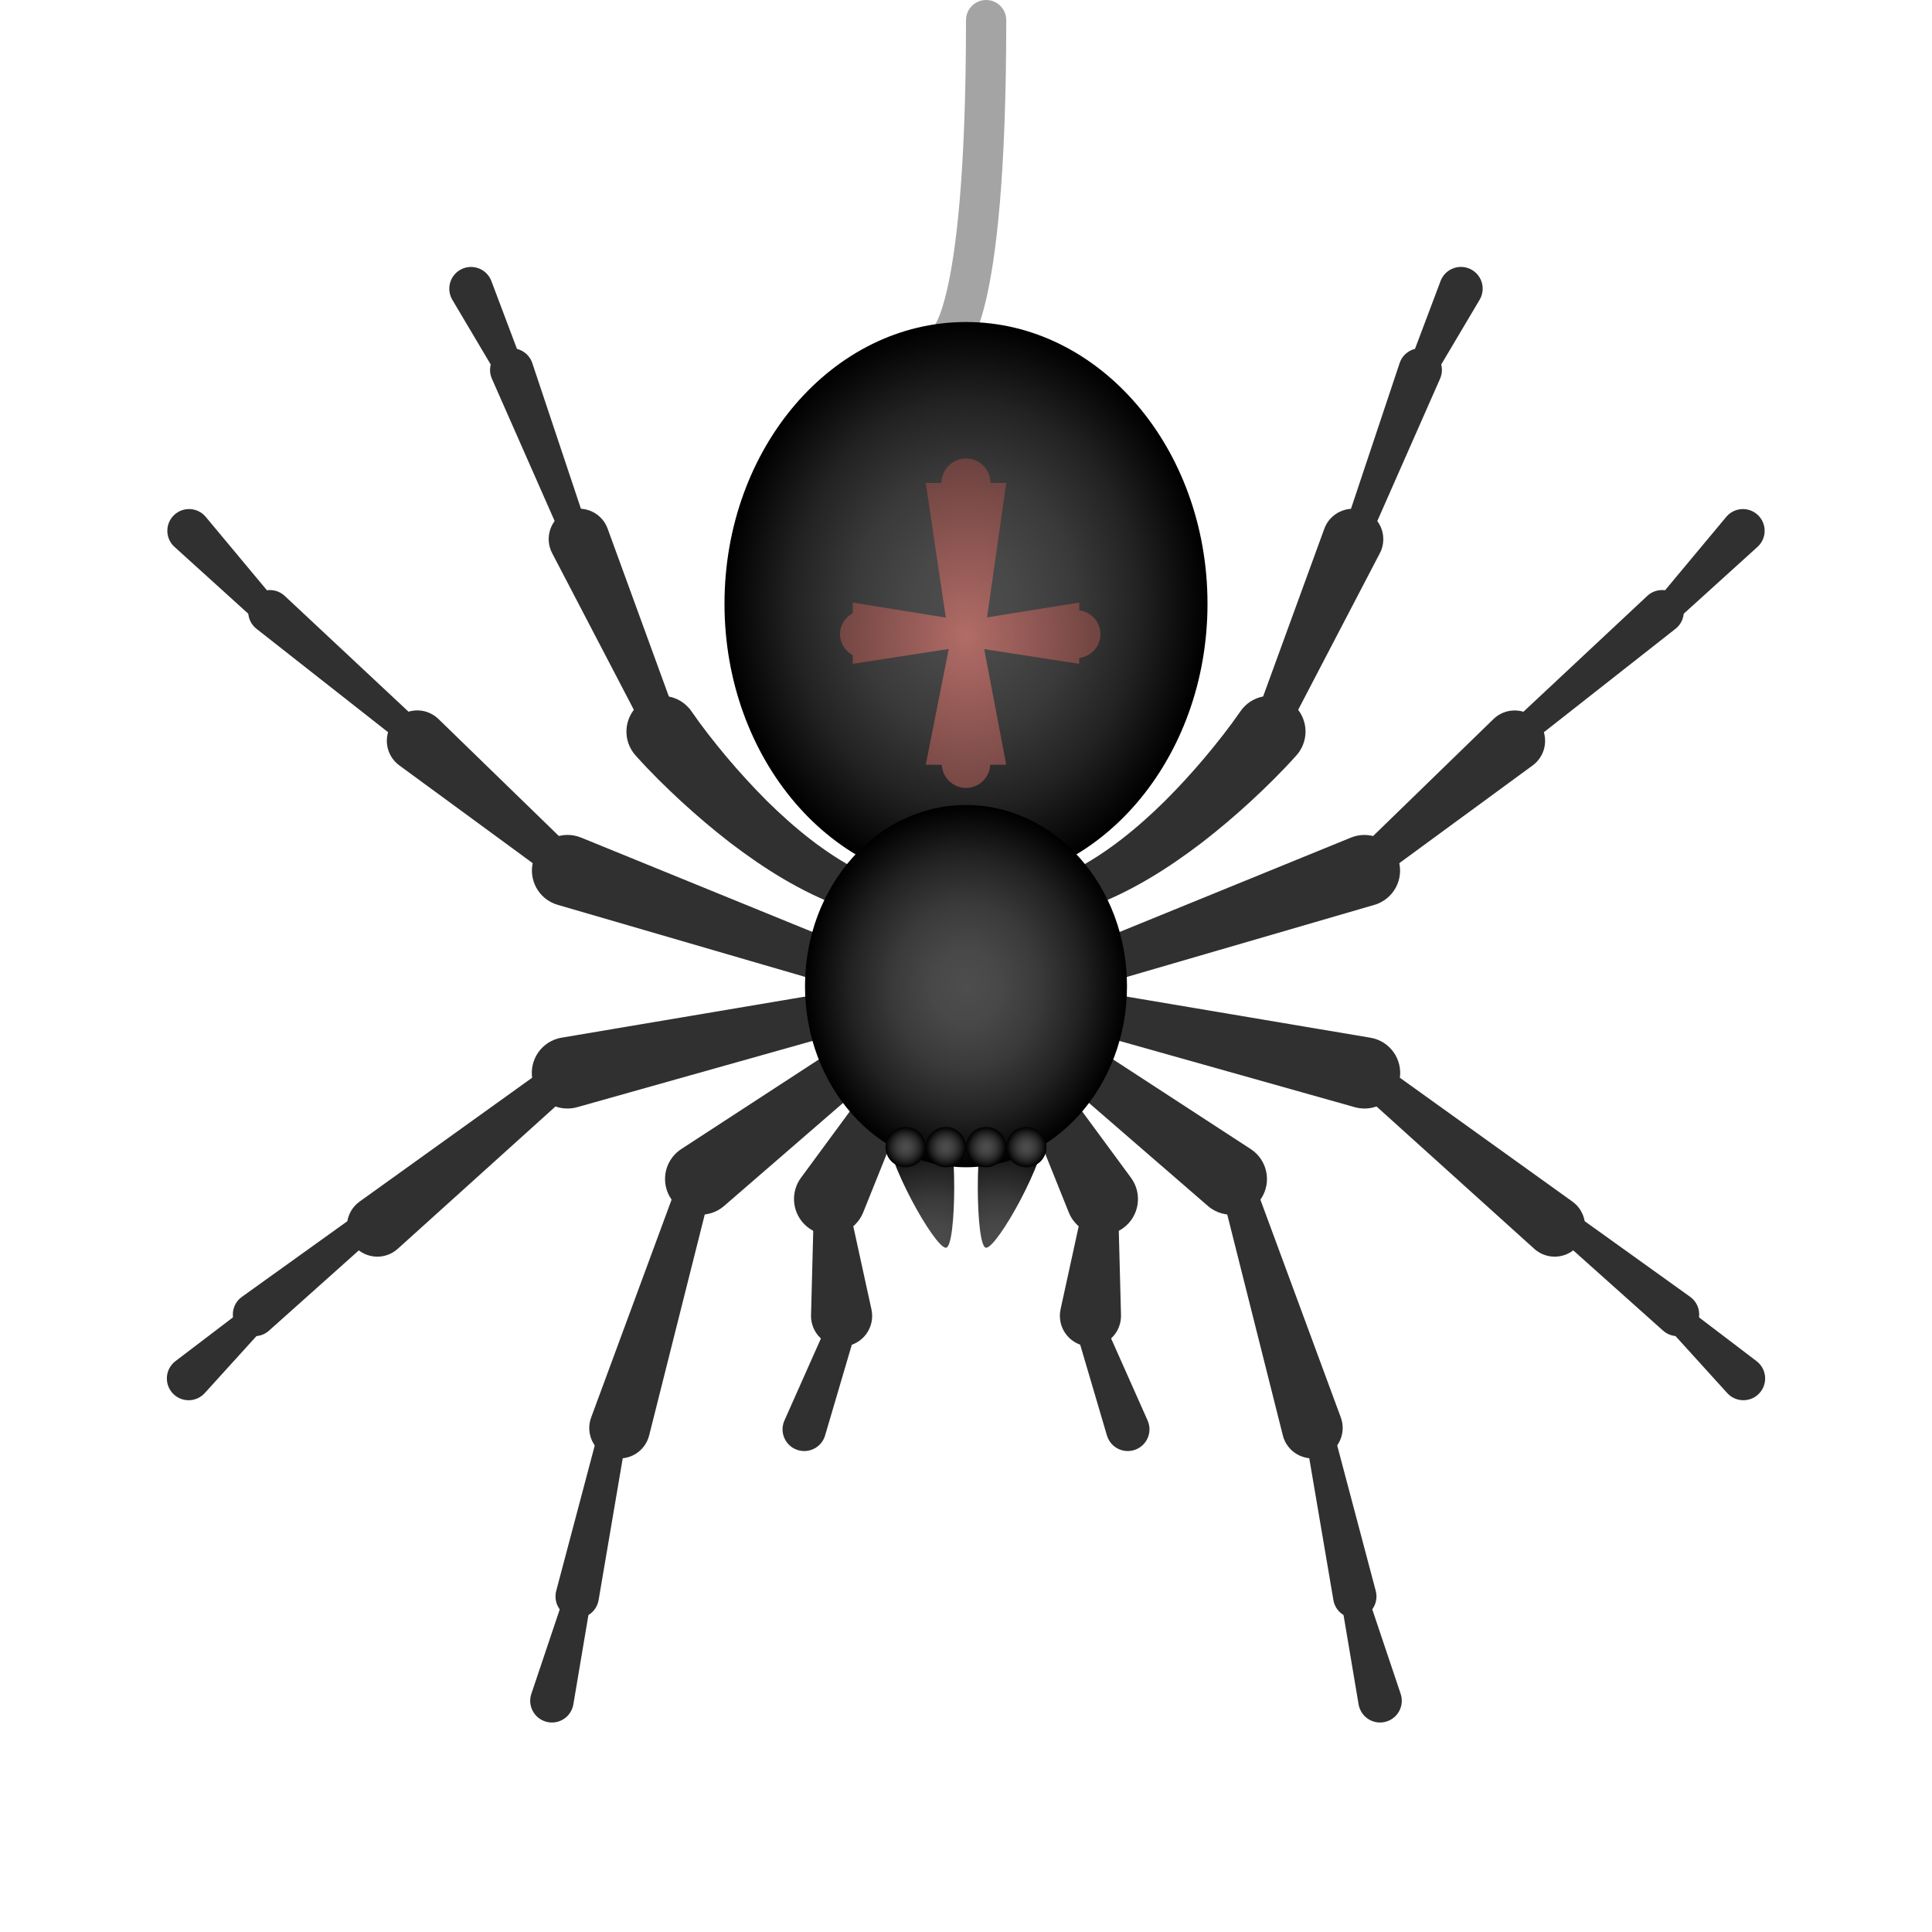 <svg xmlns="http://www.w3.org/2000/svg" viewBox="0 0 48 48"><path fill="none" stroke="#545454" stroke-linecap="round" stroke-linejoin="round" stroke-miterlimit="10" d="M23.5,8.5c0,0,1-0.314,1-8" opacity=".53"/><radialGradient id="2Bbj7Ls4dCImzxLOBZPgFa" cx="24.805" cy="31.079" r="2.831" gradientTransform="matrix(-1 0 0 1 48 0)" gradientUnits="userSpaceOnUse"><stop offset=".007" stop-color="#4d4d4d"/><stop offset=".212" stop-color="#484848"/><stop offset=".457" stop-color="#3a3a3a"/><stop offset=".721" stop-color="#222"/><stop offset=".998"/><stop offset="1"/></radialGradient><path fill="url(#2Bbj7Ls4dCImzxLOBZPgFa)" d="M22,28c0-0.828,1.224,0,1.5,0s0.276,3,0,3S22,28.828,22,28z"/><path fill="#303030" d="M20.932,22.539c-1.033-0.378-1.948-0.959-2.792-1.602c-0.42-0.325-0.824-0.668-1.214-1.026 c-0.393-0.364-0.758-0.72-1.136-1.143c-0.327-0.365-0.296-0.925,0.069-1.252c0.365-0.327,0.925-0.296,1.252,0.069 c0.024,0.027,0.047,0.056,0.067,0.085l0.009,0.013c0.254,0.369,0.567,0.768,0.876,1.136c0.314,0.372,0.643,0.73,0.985,1.074 c0.689,0.68,1.441,1.295,2.272,1.726l0.014,0.007c0.245,0.127,0.341,0.429,0.214,0.675C21.432,22.525,21.166,22.624,20.932,22.539 z"/><path fill="#303030" d="M15.097,13.136l1.783,4.887c0.078,0.215-0.032,0.453-0.247,0.531 c-0.198,0.072-0.415-0.016-0.509-0.198l-2.406-4.613c-0.193-0.37-0.05-0.826,0.32-1.019s0.826-0.05,1.019,0.32 C15.072,13.074,15.087,13.107,15.097,13.136z"/><path fill="#303030" d="M13.98,13.398l-1.759-3.989c-0.12-0.272,0.003-0.59,0.276-0.71s0.59,0.003,0.71,0.276 c0.007,0.015,0.013,0.031,0.018,0.047l1.381,4.135c0.059,0.176-0.036,0.367-0.212,0.426C14.229,13.636,14.05,13.554,13.98,13.398z"/><path fill="#303030" d="M12.422,9.445l-1.184-1.997c-0.152-0.257-0.067-0.588,0.189-0.74 c0.257-0.152,0.588-0.067,0.74,0.189c0.016,0.027,0.03,0.057,0.041,0.085l0.819,2.173c0.066,0.174-0.022,0.369-0.197,0.435 C12.676,9.647,12.504,9.583,12.422,9.445z"/><path fill="#303030" d="M20.962,24.55l-7.108-2.07c-0.47-0.137-0.74-0.628-0.603-1.098s0.628-0.74,1.098-0.603 c0.029,0.009,0.059,0.019,0.087,0.03l6.855,2.796c0.256,0.104,0.379,0.397,0.275,0.653C21.468,24.497,21.205,24.62,20.962,24.55z"/><path fill="#303030" d="M10.894,17.864l3.531,3.431c0.164,0.16,0.168,0.422,0.008,0.586 c-0.146,0.15-0.378,0.166-0.542,0.045l-3.971-2.911c-0.337-0.247-0.41-0.72-0.163-1.056c0.247-0.337,0.72-0.41,1.056-0.163 C10.842,17.817,10.87,17.841,10.894,17.864z"/><path fill="#303030" d="M10.075,18.532l-3.702-2.909c-0.234-0.184-0.275-0.523-0.091-0.757 c0.184-0.234,0.523-0.275,0.757-0.091c0.012,0.009,0.024,0.02,0.035,0.03l3.438,3.216c0.136,0.127,0.143,0.34,0.016,0.475 C10.408,18.625,10.211,18.638,10.075,18.532z"/><path fill="#303030" d="M6.482,15.532l-2.147-1.945c-0.221-0.2-0.238-0.541-0.038-0.762c0.2-0.221,0.541-0.238,0.762-0.038 c0.018,0.016,0.037,0.036,0.052,0.054l1.855,2.225c0.119,0.143,0.1,0.355-0.043,0.474C6.794,15.65,6.605,15.643,6.482,15.532z"/><path fill="#303030" d="M21.236,25.566l-6.897,1.942c-0.471,0.133-0.96-0.142-1.093-0.613 c-0.133-0.471,0.142-0.96,0.612-1.093c0.031-0.009,0.062-0.016,0.093-0.021l7.066-1.192c0.273-0.046,0.531,0.138,0.577,0.41 C21.637,25.254,21.478,25.497,21.236,25.566z"/><path fill="#303030" d="M8.934,29.853l4.965-3.564c0.186-0.133,0.445-0.091,0.578,0.095 c0.124,0.173,0.096,0.41-0.059,0.549l-4.537,4.094c-0.31,0.279-0.787,0.255-1.067-0.055c-0.279-0.31-0.255-0.787,0.055-1.067 C8.89,29.887,8.912,29.869,8.934,29.853z"/><path fill="#303030" d="M9.504,30.539L6.683,33.06c-0.222,0.198-0.563,0.179-0.761-0.043 c-0.198-0.222-0.179-0.563,0.043-0.761c0.014-0.013,0.03-0.025,0.045-0.036l3.074-2.205c0.151-0.108,0.361-0.074,0.47,0.077 C9.654,30.232,9.629,30.425,9.504,30.539z"/><path fill="#303030" d="M6.574,32.972l-1.487,1.639c-0.201,0.221-0.543,0.238-0.764,0.037 c-0.221-0.201-0.238-0.543-0.037-0.764c0.022-0.024,0.048-0.048,0.073-0.067l1.761-1.34c0.148-0.113,0.36-0.084,0.473,0.064 C6.693,32.673,6.682,32.854,6.574,32.972z"/><path fill="#303030" d="M22.254,26.269l-4.264,3.693c-0.37,0.321-0.93,0.28-1.251-0.09s-0.28-0.93,0.09-1.251 c0.03-0.026,0.065-0.052,0.097-0.073l4.727-3.079c0.232-0.151,0.542-0.086,0.693,0.146C22.484,25.829,22.441,26.108,22.254,26.269 z"/><path fill="#303030" d="M14.687,35.217l2.204-5.969c0.079-0.215,0.317-0.324,0.532-0.245 c0.2,0.074,0.308,0.287,0.258,0.489l-1.553,6.171c-0.102,0.404-0.512,0.65-0.917,0.548s-0.65-0.512-0.548-0.917 C14.67,35.268,14.678,35.242,14.687,35.217z"/><path fill="#303030" d="M15.622,35.348l-0.75,4.406c-0.05,0.293-0.328,0.491-0.622,0.441 c-0.293-0.05-0.491-0.328-0.441-0.622c0.003-0.016,0.006-0.032,0.01-0.048l1.145-4.32c0.048-0.18,0.232-0.287,0.411-0.239 C15.546,35.011,15.65,35.179,15.622,35.348z"/><path fill="#303030" d="M14.673,39.806l-0.428,2.539c-0.05,0.294-0.328,0.492-0.622,0.443 c-0.294-0.05-0.492-0.328-0.443-0.622c0.005-0.027,0.012-0.057,0.021-0.082l0.82-2.44c0.059-0.176,0.25-0.271,0.427-0.212 C14.608,39.484,14.701,39.646,14.673,39.806z"/><path fill="#303030" d="M22.584,27.289l-1.138,2.833c-0.184,0.457-0.703,0.679-1.16,0.495 c-0.457-0.184-0.678-0.703-0.495-1.16c0.028-0.07,0.067-0.138,0.109-0.196l1.81-2.459c0.165-0.224,0.481-0.272,0.705-0.107 C22.604,26.834,22.668,27.081,22.584,27.289z"/><path fill="#303030" d="M20.15,32.673l0.074-2.829c0.006-0.23,0.197-0.411,0.427-0.405 c0.196,0.005,0.356,0.145,0.396,0.328l0.604,2.765c0.089,0.41-0.17,0.815-0.58,0.904c-0.41,0.089-0.815-0.17-0.904-0.58 C20.154,32.795,20.148,32.731,20.15,32.673z"/><path fill="#303030" d="M21.367,32.718l-0.868,2.946c-0.084,0.286-0.384,0.449-0.67,0.365 c-0.286-0.084-0.449-0.384-0.365-0.67c0.007-0.022,0.016-0.046,0.025-0.067l1.248-2.806c0.076-0.17,0.275-0.246,0.445-0.171 C21.337,32.384,21.414,32.558,21.367,32.718z"/><radialGradient id="2Bbj7Ls4dCImzxLOBZPgFb" cx="24.805" cy="31.079" r="2.831" gradientUnits="userSpaceOnUse"><stop offset=".007" stop-color="#4d4d4d"/><stop offset=".212" stop-color="#484848"/><stop offset=".457" stop-color="#3a3a3a"/><stop offset=".721" stop-color="#222"/><stop offset=".998"/><stop offset="1"/></radialGradient><path fill="url(#2Bbj7Ls4dCImzxLOBZPgFb)" d="M26,28c0-0.828-1.224,0-1.5,0s-0.276,3,0,3S26,28.828,26,28z"/><path fill="#303030" d="M26.679,21.617c0.832-0.431,1.584-1.046,2.272-1.726c0.343-0.343,0.672-0.702,0.985-1.074 c0.309-0.368,0.622-0.766,0.876-1.136l0.006-0.008c0.277-0.404,0.829-0.506,1.233-0.228c0.404,0.277,0.506,0.829,0.228,1.233 c-0.021,0.03-0.046,0.062-0.07,0.089c-0.379,0.423-0.744,0.779-1.136,1.143c-0.39,0.359-0.794,0.701-1.214,1.026 c-0.844,0.643-1.758,1.224-2.792,1.602c-0.26,0.095-0.547-0.038-0.642-0.298c-0.088-0.239,0.019-0.503,0.24-0.617L26.679,21.617z"/><path fill="#303030" d="M34.282,13.744l-2.406,4.613c-0.106,0.203-0.356,0.282-0.559,0.176 c-0.187-0.097-0.268-0.317-0.198-0.509l1.783-4.887c0.143-0.392,0.577-0.594,0.969-0.451s0.594,0.577,0.451,0.969 C34.311,13.684,34.297,13.717,34.282,13.744z"/><path fill="#303030" d="M33.393,13.155l1.381-4.135c0.094-0.282,0.4-0.435,0.682-0.34s0.435,0.4,0.34,0.682 c-0.005,0.016-0.012,0.032-0.018,0.047l-1.759,3.989c-0.075,0.17-0.274,0.247-0.444,0.172 C33.416,13.499,33.339,13.318,33.393,13.155z"/><path fill="#303030" d="M34.972,9.154l0.819-2.173c0.105-0.279,0.417-0.42,0.696-0.315c0.279,0.105,0.42,0.417,0.315,0.696 c-0.011,0.029-0.026,0.059-0.041,0.085l-1.184,1.997c-0.095,0.16-0.302,0.213-0.462,0.118C34.973,9.478,34.915,9.304,34.972,9.154 z"/><path fill="#303030" d="M26.709,23.606l6.855-2.796c0.453-0.185,0.97,0.033,1.155,0.486s-0.033,0.97-0.486,1.155 c-0.028,0.012-0.058,0.022-0.087,0.03l-7.108,2.07c-0.266,0.077-0.543-0.075-0.621-0.341 C26.345,23.961,26.475,23.702,26.709,23.606z"/><path fill="#303030" d="M38.079,19.016l-3.971,2.911c-0.185,0.135-0.444,0.095-0.579-0.089 c-0.124-0.169-0.101-0.4,0.045-0.542l3.531-3.431c0.299-0.291,0.778-0.284,1.069,0.015c0.291,0.299,0.284,0.778-0.015,1.069 C38.135,18.972,38.106,18.996,38.079,19.016z"/><path fill="#303030" d="M37.488,18.021l3.438-3.216c0.217-0.203,0.558-0.192,0.762,0.025 c0.203,0.217,0.192,0.558-0.025,0.762c-0.011,0.01-0.023,0.021-0.035,0.03l-3.702,2.909c-0.146,0.115-0.358,0.089-0.472-0.057 C37.345,18.337,37.362,18.139,37.488,18.021z"/><path fill="#303030" d="M41.033,15.067l1.855-2.225c0.191-0.229,0.531-0.26,0.76-0.069s0.26,0.531,0.069,0.76 c-0.016,0.019-0.035,0.038-0.052,0.054l-2.147,1.945c-0.138,0.125-0.351,0.114-0.476-0.024 C40.928,15.382,40.927,15.193,41.033,15.067z"/><g><path fill="#303030" d="M26.983,24.59l7.066,1.192c0.482,0.081,0.807,0.538,0.726,1.021s-0.538,0.807-1.021,0.726 c-0.031-0.005-0.063-0.012-0.093-0.021l-6.897-1.942c-0.266-0.075-0.421-0.352-0.346-0.618 C26.487,24.7,26.735,24.549,26.983,24.59z"/><path fill="#303030" d="M38.119,31.027l-4.537-4.094c-0.17-0.153-0.183-0.415-0.03-0.585 c0.143-0.158,0.38-0.181,0.549-0.059l4.965,3.564c0.339,0.243,0.416,0.715,0.173,1.054c-0.243,0.339-0.715,0.416-1.054,0.173 C38.162,31.064,38.14,31.046,38.119,31.027z"/><path fill="#303030" d="M38.917,30.014l3.074,2.205c0.242,0.174,0.297,0.51,0.124,0.752s-0.51,0.297-0.752,0.124 c-0.016-0.011-0.031-0.024-0.045-0.036l-2.821-2.521c-0.139-0.124-0.151-0.337-0.027-0.475 C38.585,29.934,38.779,29.916,38.917,30.014z"/><path fill="#303030" d="M41.88,32.477l1.761,1.34c0.238,0.181,0.284,0.52,0.103,0.758c-0.181,0.238-0.52,0.283-0.758,0.103 c-0.026-0.02-0.052-0.044-0.073-0.067l-1.487-1.639c-0.125-0.138-0.115-0.351,0.023-0.477 C41.571,32.385,41.753,32.38,41.88,32.477z"/></g><g><path fill="#303030" d="M26.348,25.47l4.727,3.079c0.41,0.267,0.526,0.817,0.259,1.227 c-0.267,0.41-0.817,0.526-1.227,0.259c-0.033-0.021-0.068-0.048-0.097-0.073l-4.264-3.693c-0.209-0.181-0.232-0.498-0.051-0.707 C25.861,25.371,26.141,25.336,26.348,25.47z"/><path fill="#303030" d="M31.872,35.663l-1.553-6.171c-0.056-0.222,0.079-0.447,0.3-0.503 c0.207-0.052,0.417,0.063,0.489,0.258l2.204,5.969c0.144,0.391-0.056,0.825-0.447,0.97c-0.391,0.144-0.825-0.056-0.97-0.447 C31.887,35.715,31.879,35.689,31.872,35.663z"/><path fill="#303030" d="M33.035,35.205l1.145,4.32c0.076,0.288-0.095,0.583-0.383,0.659 c-0.288,0.076-0.583-0.095-0.659-0.383c-0.004-0.016-0.008-0.032-0.01-0.048l-0.75-4.406c-0.031-0.183,0.092-0.357,0.275-0.388 C32.826,34.93,32.99,35.039,33.035,35.205z"/><path fill="#303030" d="M33.979,39.643l0.82,2.44c0.095,0.283-0.057,0.589-0.34,0.684c-0.283,0.095-0.589-0.057-0.684-0.34 c-0.009-0.026-0.016-0.056-0.021-0.082l-0.428-2.539c-0.031-0.184,0.093-0.357,0.276-0.388 C33.769,39.39,33.927,39.488,33.979,39.643z"/></g><g><path fill="#303030" d="M26.289,26.802l1.81,2.459c0.292,0.397,0.207,0.955-0.189,1.247 c-0.397,0.292-0.955,0.207-1.247-0.189c-0.045-0.061-0.082-0.129-0.109-0.196l-1.138-2.833c-0.104-0.258,0.021-0.552,0.28-0.656 C25.913,26.546,26.156,26.622,26.289,26.802z"/><path fill="#303030" d="M26.349,32.531l0.604-2.765c0.049-0.225,0.271-0.367,0.496-0.318 c0.191,0.042,0.323,0.209,0.328,0.396l0.074,2.829c0.011,0.419-0.32,0.768-0.739,0.779c-0.419,0.011-0.768-0.32-0.779-0.739 C26.33,32.652,26.337,32.588,26.349,32.531z"/><path fill="#303030" d="M27.264,32.486l1.248,2.806c0.121,0.272-0.001,0.591-0.274,0.712 c-0.272,0.121-0.591-0.001-0.712-0.274c-0.009-0.021-0.018-0.045-0.025-0.067l-0.868-2.946c-0.053-0.178,0.049-0.366,0.228-0.418 C27.025,32.251,27.196,32.333,27.264,32.486z"/></g><radialGradient id="2Bbj7Ls4dCImzxLOBZPgFc" cx="24" cy="16.714" r="5" gradientTransform="matrix(1.2 0 0 1.4 -4.8 -8.4)" gradientUnits="userSpaceOnUse"><stop offset=".007" stop-color="#4d4d4d"/><stop offset=".212" stop-color="#484848"/><stop offset=".457" stop-color="#3a3a3a"/><stop offset=".721" stop-color="#222"/><stop offset=".998"/><stop offset="1"/></radialGradient><ellipse cx="24" cy="15" fill="url(#2Bbj7Ls4dCImzxLOBZPgFc)" rx="6" ry="7"/><radialGradient id="2Bbj7Ls4dCImzxLOBZPgFd" cx="24" cy="21.714" r="5" gradientTransform="matrix(.8 0 0 .9 4.8 4.957)" gradientUnits="userSpaceOnUse"><stop offset=".007" stop-color="#4d4d4d"/><stop offset=".212" stop-color="#484848"/><stop offset=".457" stop-color="#3a3a3a"/><stop offset=".721" stop-color="#222"/><stop offset=".998"/><stop offset="1"/></radialGradient><ellipse cx="24" cy="24.5" fill="url(#2Bbj7Ls4dCImzxLOBZPgFd)" rx="4" ry="4.5"/><radialGradient id="2Bbj7Ls4dCImzxLOBZPgFe" cx="25.5" cy="28.5" r=".5" gradientUnits="userSpaceOnUse"><stop offset=".007" stop-color="#4d4d4d"/><stop offset=".212" stop-color="#484848"/><stop offset=".457" stop-color="#3a3a3a"/><stop offset=".721" stop-color="#222"/><stop offset=".998"/><stop offset="1"/></radialGradient><circle cx="25.5" cy="28.5" r=".5" fill="url(#2Bbj7Ls4dCImzxLOBZPgFe)"/><radialGradient id="2Bbj7Ls4dCImzxLOBZPgFf" cx="24.5" cy="28.5" r=".5" gradientUnits="userSpaceOnUse"><stop offset=".007" stop-color="#4d4d4d"/><stop offset=".212" stop-color="#484848"/><stop offset=".457" stop-color="#3a3a3a"/><stop offset=".721" stop-color="#222"/><stop offset=".998"/><stop offset="1"/></radialGradient><circle cx="24.5" cy="28.5" r=".5" fill="url(#2Bbj7Ls4dCImzxLOBZPgFf)"/><radialGradient id="2Bbj7Ls4dCImzxLOBZPgFg" cx="23.5" cy="28.5" r=".5" gradientUnits="userSpaceOnUse"><stop offset=".007" stop-color="#4d4d4d"/><stop offset=".212" stop-color="#484848"/><stop offset=".457" stop-color="#3a3a3a"/><stop offset=".721" stop-color="#222"/><stop offset=".998"/><stop offset="1"/></radialGradient><circle cx="23.5" cy="28.5" r=".5" fill="url(#2Bbj7Ls4dCImzxLOBZPgFg)"/><radialGradient id="2Bbj7Ls4dCImzxLOBZPgFh" cx="22.5" cy="28.5" r=".5" gradientUnits="userSpaceOnUse"><stop offset=".007" stop-color="#4d4d4d"/><stop offset=".212" stop-color="#484848"/><stop offset=".457" stop-color="#3a3a3a"/><stop offset=".721" stop-color="#222"/><stop offset=".998"/><stop offset="1"/></radialGradient><circle cx="22.5" cy="28.5" r=".5" fill="url(#2Bbj7Ls4dCImzxLOBZPgFh)"/><radialGradient id="2Bbj7Ls4dCImzxLOBZPgFi" cx="24.009" cy="15.79" r="8.622" gradientTransform="matrix(1 0 0 1.257 0 -4.053)" gradientUnits="userSpaceOnUse"><stop offset="0" stop-color="#b26c67"/><stop offset=".424" stop-color="#69403d"/><stop offset="1"/></radialGradient><path fill="url(#2Bbj7Ls4dCImzxLOBZPgFi)" d="M27.341,15.756c0-0.307-0.231-0.551-0.527-0.593v-0.193l-2.291,0.369L25,12h-0.391	c0-0.336-0.273-0.609-0.609-0.609S23.391,11.664,23.391,12H23l0.498,3.344l-2.312-0.373v0.262c-0.185,0.105-0.315,0.295-0.315,0.523	s0.13,0.418,0.315,0.523v0.214l2.385-0.369L23,19h0.398c0.018,0.32,0.278,0.576,0.602,0.576S24.584,19.32,24.602,19H25l-0.548-2.873	l2.361,0.365v-0.144C27.11,16.307,27.341,16.063,27.341,15.756z"/></svg>